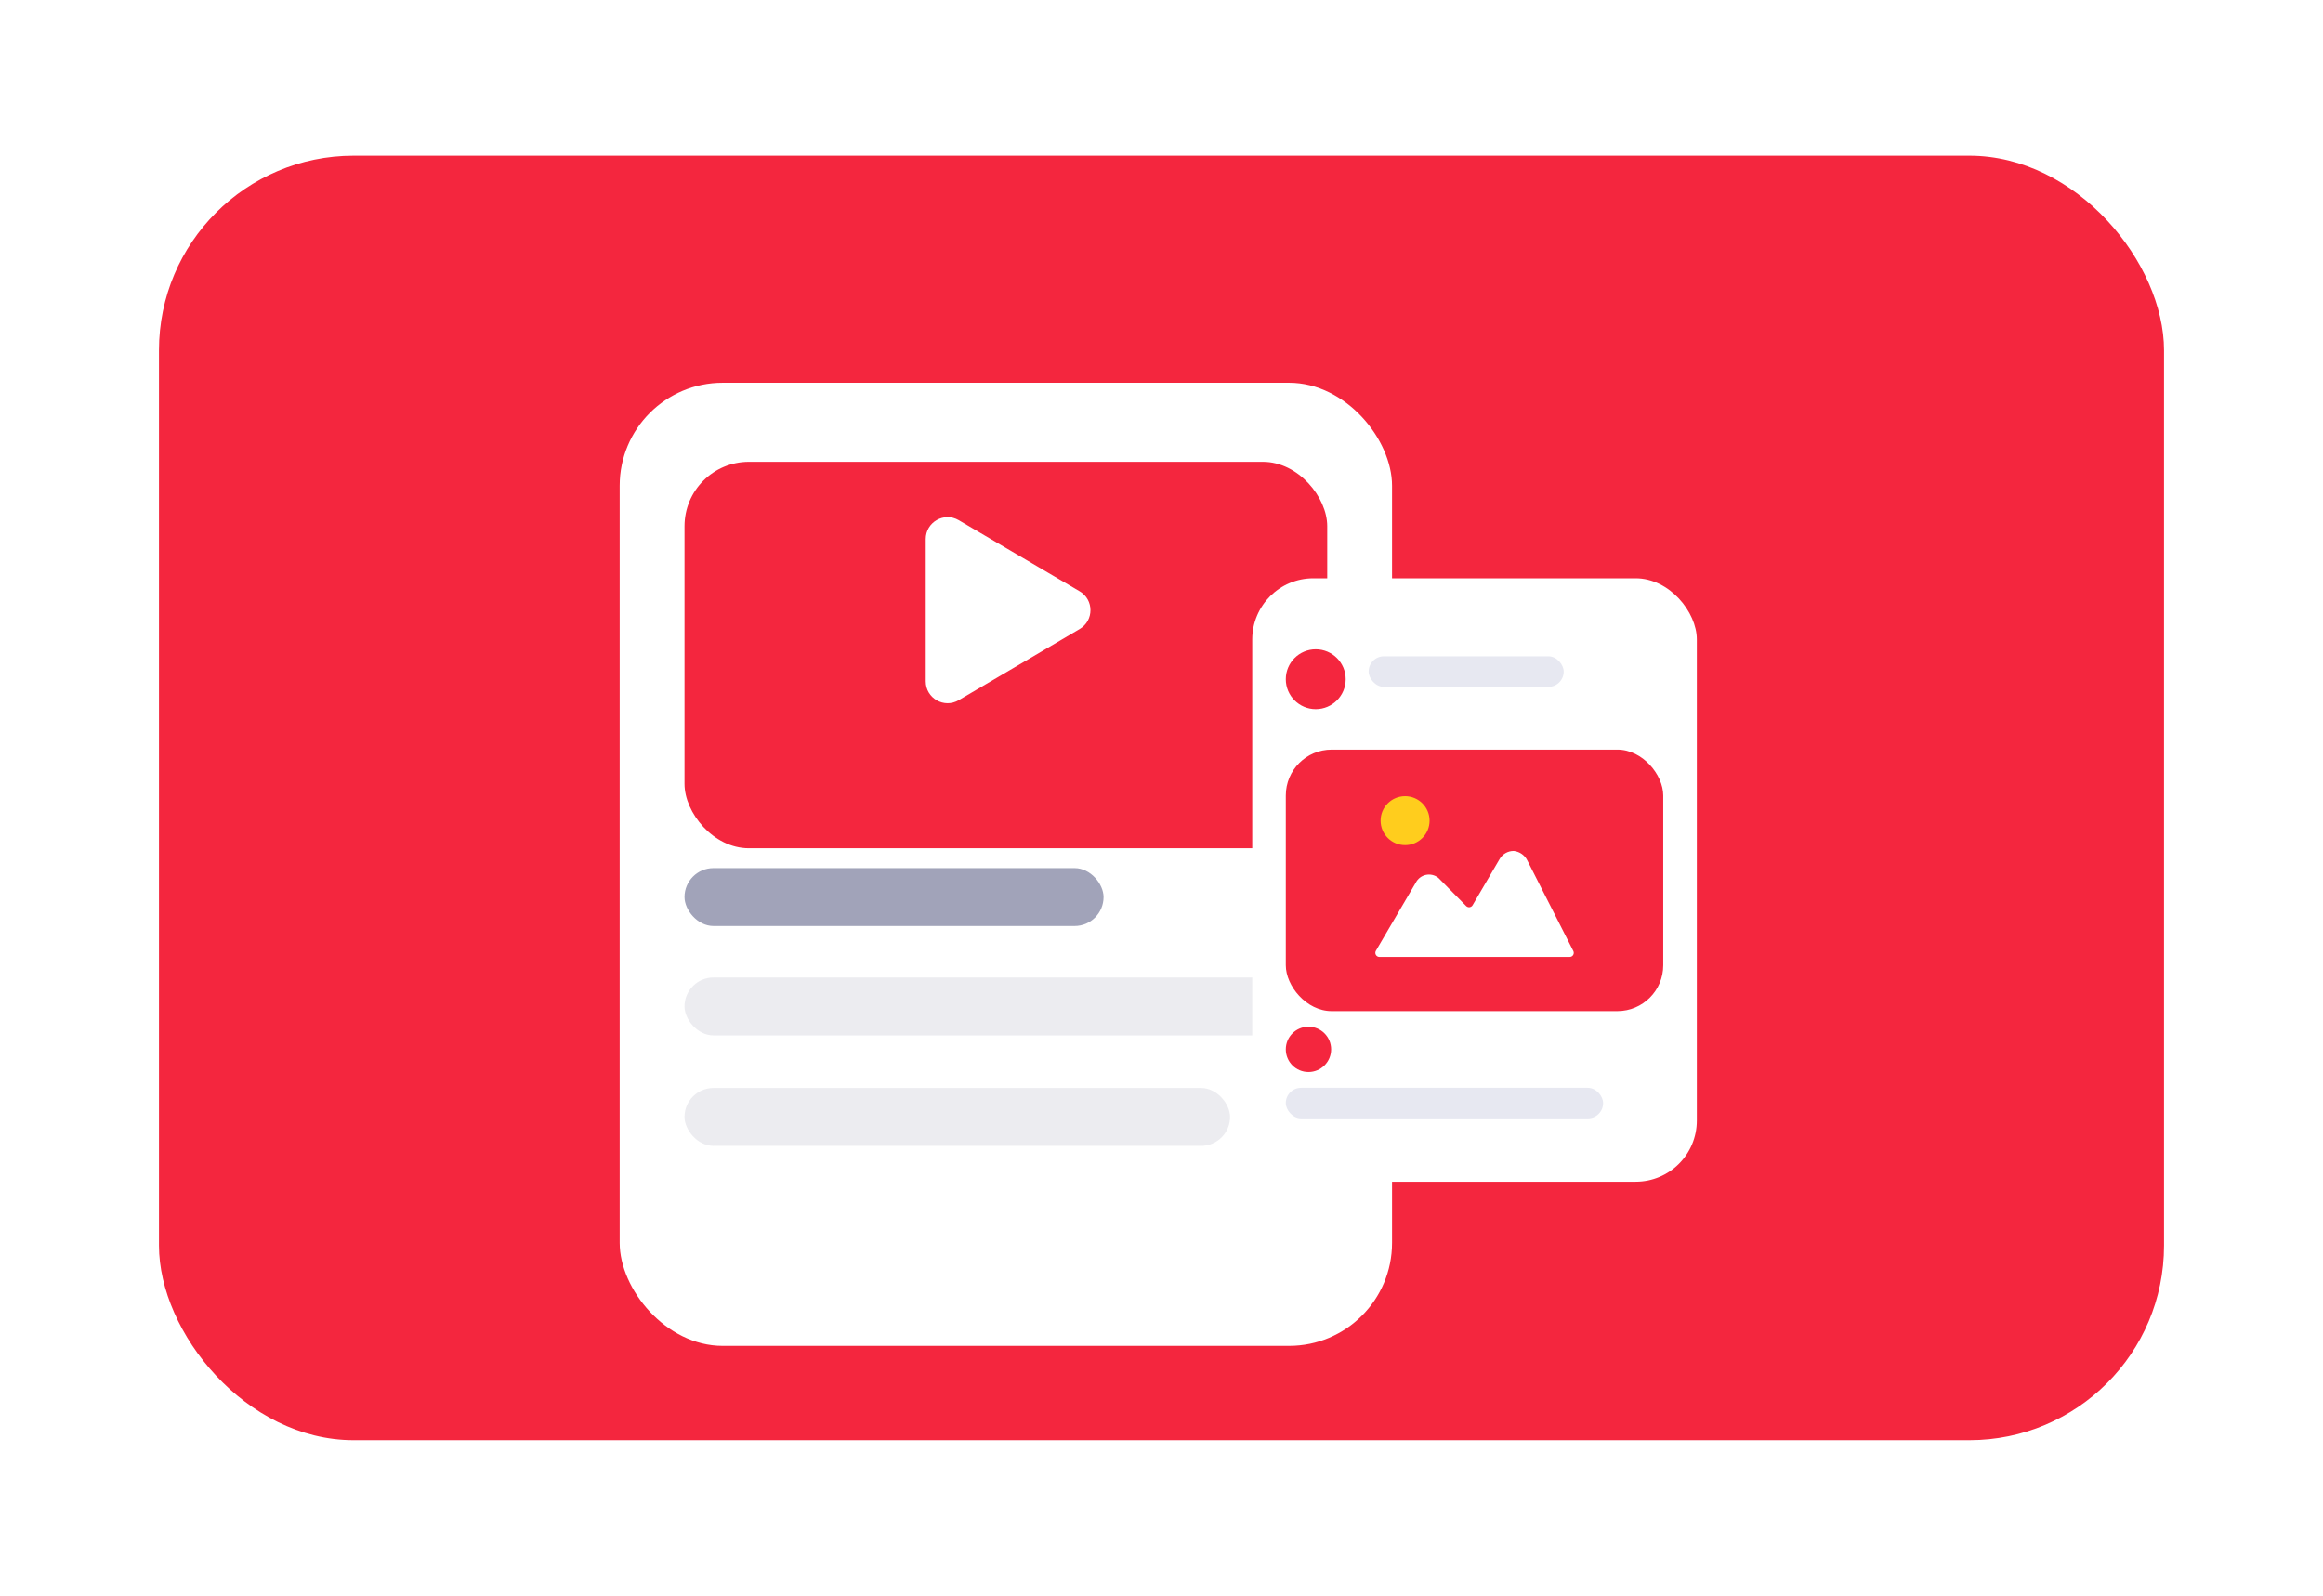<svg width="358" height="246" viewBox="0 0 358 246" fill="none" xmlns="http://www.w3.org/2000/svg">
<g filter="url(#filter0_d_1457_8624)">
<rect x="24.5" y="14" width="309" height="198" rx="30" fill="#F4263E"/>
</g>
<g filter="url(#filter1_d_1457_8624)">
<g filter="url(#filter2_d_1457_8624)">
<rect x="95.5" y="39" width="119.03" height="148.46" rx="15.871" fill="white"/>
</g>
<rect opacity="0.6" x="105.492" y="123.814" width="64.581" height="8.927" rx="4.464" fill="#62668A"/>
<rect opacity="0.3" x="105.492" y="140.677" width="99.049" height="8.927" rx="4.464" fill="#BEBFCC"/>
<rect opacity="0.3" x="105.492" y="157.708" width="84.072" height="8.927" rx="4.464" fill="#BEBFCC"/>
<g filter="url(#filter3_d_1457_8624)">
<rect x="105.492" y="51.188" width="99.049" height="59.567" rx="9.919" fill="#F4263E"/>
</g>
<g filter="url(#filter4_d_1457_8624)">
<path d="M147.747 67.098C145.498 65.775 142.664 67.396 142.664 70.005V91.937C142.664 94.545 145.498 96.166 147.746 94.844L166.389 83.878C168.606 82.574 168.606 79.368 166.389 78.064L147.747 67.098Z" fill="white"/>
</g>
</g>
<g filter="url(#filter5_d_1457_8624)">
<rect x="192.984" y="79.142" width="68.518" height="93.013" rx="9.423" fill="white"/>
<g filter="url(#filter6_d_1457_8624)">
<path d="M201.65 154.071C203.579 154.071 205.143 152.507 205.143 150.577C205.143 148.648 203.579 147.084 201.65 147.084C199.72 147.084 198.156 148.648 198.156 150.577C198.156 152.507 199.72 154.071 201.65 154.071Z" fill="#F4263E"/>
</g>
<rect x="210.922" y="91.163" width="30.064" height="4.711" rx="2.356" fill="#E7E8F1"/>
<rect x="198.156" y="157.682" width="48.905" height="4.711" rx="2.356" fill="#E7E8F1"/>
<g filter="url(#filter7_d_1457_8624)">
<rect x="198.156" y="103.193" width="58.168" height="40.309" rx="7.067" fill="#F4263E"/>
</g>
<g filter="url(#filter8_d_1457_8624)">
<path d="M235.415 120.353C235.225 119.934 234.93 119.571 234.557 119.301C234.185 119.03 233.749 118.861 233.291 118.811C232.841 118.807 232.398 118.925 232.009 119.152C231.62 119.38 231.3 119.709 231.083 120.104L231.07 120.124L226.944 127.183C226.896 127.266 226.828 127.338 226.748 127.391C226.667 127.444 226.575 127.478 226.479 127.49C226.383 127.501 226.286 127.49 226.195 127.458C226.104 127.426 226.021 127.374 225.953 127.306L221.697 122.992C221.677 122.971 221.655 122.951 221.631 122.934C221.366 122.728 221.059 122.583 220.731 122.509C220.404 122.435 220.064 122.434 219.736 122.506C219.408 122.578 219.1 122.721 218.834 122.926C218.567 123.13 218.349 123.391 218.195 123.689L218.18 123.714L212.039 134.204C211.983 134.3 211.954 134.408 211.953 134.519C211.953 134.63 211.982 134.739 212.037 134.834C212.092 134.93 212.171 135.01 212.267 135.066C212.363 135.121 212.472 135.15 212.582 135.15H241.908C242.015 135.15 242.121 135.123 242.215 135.071C242.309 135.018 242.388 134.942 242.444 134.851C242.5 134.759 242.531 134.654 242.535 134.547C242.539 134.439 242.515 134.333 242.466 134.237L235.415 120.353Z" fill="white"/>
</g>
<g filter="url(#filter9_d_1457_8624)">
<path d="M216.539 119.093C218.623 119.093 220.313 117.403 220.313 115.319C220.313 113.235 218.623 111.546 216.539 111.546C214.455 111.546 212.766 113.235 212.766 115.319C212.766 117.403 214.455 119.093 216.539 119.093Z" fill="#FFCD1D"/>
</g>
<g filter="url(#filter10_d_1457_8624)">
<circle cx="202.771" cy="93.519" r="4.615" fill="#F4263E"/>
</g>
</g>
<defs>
<filter id="filter0_d_1457_8624" x="0.5" y="0" width="357" height="246" filterUnits="userSpaceOnUse" color-interpolation-filters="sRGB">
<feFlood flood-opacity="0" result="BackgroundImageFix"/>
<feColorMatrix in="SourceAlpha" type="matrix" values="0 0 0 0 0 0 0 0 0 0 0 0 0 0 0 0 0 0 127 0" result="hardAlpha"/>
<feOffset dy="10"/>
<feGaussianBlur stdDeviation="12"/>
<feColorMatrix type="matrix" values="0 0 0 0 0.957 0 0 0 0 0.149 0 0 0 0 0.243 0 0 0 0.21 0"/>
<feBlend mode="normal" in2="BackgroundImageFix" result="effect1_dropShadow_1457_8624"/>
<feBlend mode="normal" in="SourceGraphic" in2="effect1_dropShadow_1457_8624" result="shape"/>
</filter>
<filter id="filter1_d_1457_8624" x="71.5" y="25" width="167.031" height="196.46" filterUnits="userSpaceOnUse" color-interpolation-filters="sRGB">
<feFlood flood-opacity="0" result="BackgroundImageFix"/>
<feColorMatrix in="SourceAlpha" type="matrix" values="0 0 0 0 0 0 0 0 0 0 0 0 0 0 0 0 0 0 127 0" result="hardAlpha"/>
<feOffset dy="10"/>
<feGaussianBlur stdDeviation="12"/>
<feColorMatrix type="matrix" values="0 0 0 0 0.957 0 0 0 0 0.149 0 0 0 0 0.243 0 0 0 0.21 0"/>
<feBlend mode="normal" in2="BackgroundImageFix" result="effect1_dropShadow_1457_8624"/>
<feBlend mode="normal" in="SourceGraphic" in2="effect1_dropShadow_1457_8624" result="shape"/>
</filter>
<filter id="filter2_d_1457_8624" x="71.5" y="25" width="167.031" height="196.46" filterUnits="userSpaceOnUse" color-interpolation-filters="sRGB">
<feFlood flood-opacity="0" result="BackgroundImageFix"/>
<feColorMatrix in="SourceAlpha" type="matrix" values="0 0 0 0 0 0 0 0 0 0 0 0 0 0 0 0 0 0 127 0" result="hardAlpha"/>
<feOffset dy="10"/>
<feGaussianBlur stdDeviation="12"/>
<feColorMatrix type="matrix" values="0 0 0 0 0.957 0 0 0 0 0.149 0 0 0 0 0.243 0 0 0 0.21 0"/>
<feBlend mode="normal" in2="BackgroundImageFix" result="effect1_dropShadow_1457_8624"/>
<feBlend mode="normal" in="SourceGraphic" in2="effect1_dropShadow_1457_8624" result="shape"/>
</filter>
<filter id="filter3_d_1457_8624" x="81.492" y="37.188" width="147.047" height="107.567" filterUnits="userSpaceOnUse" color-interpolation-filters="sRGB">
<feFlood flood-opacity="0" result="BackgroundImageFix"/>
<feColorMatrix in="SourceAlpha" type="matrix" values="0 0 0 0 0 0 0 0 0 0 0 0 0 0 0 0 0 0 127 0" result="hardAlpha"/>
<feOffset dy="10"/>
<feGaussianBlur stdDeviation="12"/>
<feColorMatrix type="matrix" values="0 0 0 0 0.957 0 0 0 0 0.149 0 0 0 0 0.243 0 0 0 0.21 0"/>
<feBlend mode="normal" in2="BackgroundImageFix" result="effect1_dropShadow_1457_8624"/>
<feBlend mode="normal" in="SourceGraphic" in2="effect1_dropShadow_1457_8624" result="shape"/>
</filter>
<filter id="filter4_d_1457_8624" x="128.113" y="55.16" width="54.493" height="57.79" filterUnits="userSpaceOnUse" color-interpolation-filters="sRGB">
<feFlood flood-opacity="0" result="BackgroundImageFix"/>
<feColorMatrix in="SourceAlpha" type="matrix" values="0 0 0 0 0 0 0 0 0 0 0 0 0 0 0 0 0 0 127 0" result="hardAlpha"/>
<feOffset dy="3.085"/>
<feGaussianBlur stdDeviation="7.276"/>
<feColorMatrix type="matrix" values="0 0 0 0 0.038 0 0 0 0 0.214 0 0 0 0 0.479 0 0 0 0.19 0"/>
<feBlend mode="normal" in2="BackgroundImageFix" result="effect1_dropShadow_1457_8624"/>
<feBlend mode="normal" in="SourceGraphic" in2="effect1_dropShadow_1457_8624" result="shape"/>
</filter>
<filter id="filter5_d_1457_8624" x="168.984" y="65.142" width="116.516" height="141.013" filterUnits="userSpaceOnUse" color-interpolation-filters="sRGB">
<feFlood flood-opacity="0" result="BackgroundImageFix"/>
<feColorMatrix in="SourceAlpha" type="matrix" values="0 0 0 0 0 0 0 0 0 0 0 0 0 0 0 0 0 0 127 0" result="hardAlpha"/>
<feOffset dy="10"/>
<feGaussianBlur stdDeviation="12"/>
<feColorMatrix type="matrix" values="0 0 0 0 0.957 0 0 0 0 0.149 0 0 0 0 0.243 0 0 0 0.21 0"/>
<feBlend mode="normal" in2="BackgroundImageFix" result="effect1_dropShadow_1457_8624"/>
<feBlend mode="normal" in="SourceGraphic" in2="effect1_dropShadow_1457_8624" result="shape"/>
</filter>
<filter id="filter6_d_1457_8624" x="194.623" y="144.728" width="14.051" height="14.054" filterUnits="userSpaceOnUse" color-interpolation-filters="sRGB">
<feFlood flood-opacity="0" result="BackgroundImageFix"/>
<feColorMatrix in="SourceAlpha" type="matrix" values="0 0 0 0 0 0 0 0 0 0 0 0 0 0 0 0 0 0 127 0" result="hardAlpha"/>
<feOffset dy="1.178"/>
<feGaussianBlur stdDeviation="1.767"/>
<feColorMatrix type="matrix" values="0 0 0 0 0.957 0 0 0 0 0.149 0 0 0 0 0.243 0 0 0 0.19 0"/>
<feBlend mode="normal" in2="BackgroundImageFix" result="effect1_dropShadow_1457_8624"/>
<feBlend mode="normal" in="SourceGraphic" in2="effect1_dropShadow_1457_8624" result="shape"/>
</filter>
<filter id="filter7_d_1457_8624" x="193.445" y="100.838" width="67.594" height="49.732" filterUnits="userSpaceOnUse" color-interpolation-filters="sRGB">
<feFlood flood-opacity="0" result="BackgroundImageFix"/>
<feColorMatrix in="SourceAlpha" type="matrix" values="0 0 0 0 0 0 0 0 0 0 0 0 0 0 0 0 0 0 127 0" result="hardAlpha"/>
<feOffset dy="2.356"/>
<feGaussianBlur stdDeviation="2.356"/>
<feColorMatrix type="matrix" values="0 0 0 0 0.957 0 0 0 0 0.149 0 0 0 0 0.243 0 0 0 0.22 0"/>
<feBlend mode="normal" in2="BackgroundImageFix" result="effect1_dropShadow_1457_8624"/>
<feBlend mode="normal" in="SourceGraphic" in2="effect1_dropShadow_1457_8624" result="shape"/>
</filter>
<filter id="filter8_d_1457_8624" x="207.242" y="116.455" width="40.008" height="25.762" filterUnits="userSpaceOnUse" color-interpolation-filters="sRGB">
<feFlood flood-opacity="0" result="BackgroundImageFix"/>
<feColorMatrix in="SourceAlpha" type="matrix" values="0 0 0 0 0 0 0 0 0 0 0 0 0 0 0 0 0 0 127 0" result="hardAlpha"/>
<feOffset dy="2.356"/>
<feGaussianBlur stdDeviation="2.356"/>
<feColorMatrix type="matrix" values="0 0 0 0 0.024 0 0 0 0 0.035 0 0 0 0 0.133 0 0 0 0.08 0"/>
<feBlend mode="normal" in2="BackgroundImageFix" result="effect1_dropShadow_1457_8624"/>
<feBlend mode="normal" in="SourceGraphic" in2="effect1_dropShadow_1457_8624" result="shape"/>
</filter>
<filter id="filter9_d_1457_8624" x="209.232" y="109.19" width="14.614" height="14.614" filterUnits="userSpaceOnUse" color-interpolation-filters="sRGB">
<feFlood flood-opacity="0" result="BackgroundImageFix"/>
<feColorMatrix in="SourceAlpha" type="matrix" values="0 0 0 0 0 0 0 0 0 0 0 0 0 0 0 0 0 0 127 0" result="hardAlpha"/>
<feOffset dy="1.178"/>
<feGaussianBlur stdDeviation="1.767"/>
<feColorMatrix type="matrix" values="0 0 0 0 0.032 0 0 0 0 0.043 0 0 0 0 0.142 0 0 0 0.32 0"/>
<feBlend mode="normal" in2="BackgroundImageFix" result="effect1_dropShadow_1457_8624"/>
<feBlend mode="normal" in="SourceGraphic" in2="effect1_dropShadow_1457_8624" result="shape"/>
</filter>
<filter id="filter10_d_1457_8624" x="194.623" y="86.549" width="16.294" height="16.296" filterUnits="userSpaceOnUse" color-interpolation-filters="sRGB">
<feFlood flood-opacity="0" result="BackgroundImageFix"/>
<feColorMatrix in="SourceAlpha" type="matrix" values="0 0 0 0 0 0 0 0 0 0 0 0 0 0 0 0 0 0 127 0" result="hardAlpha"/>
<feOffset dy="1.178"/>
<feGaussianBlur stdDeviation="1.767"/>
<feColorMatrix type="matrix" values="0 0 0 0 0.957 0 0 0 0 0.149 0 0 0 0 0.243 0 0 0 0.17 0"/>
<feBlend mode="normal" in2="BackgroundImageFix" result="effect1_dropShadow_1457_8624"/>
<feBlend mode="normal" in="SourceGraphic" in2="effect1_dropShadow_1457_8624" result="shape"/>
</filter>
</defs>
</svg>
